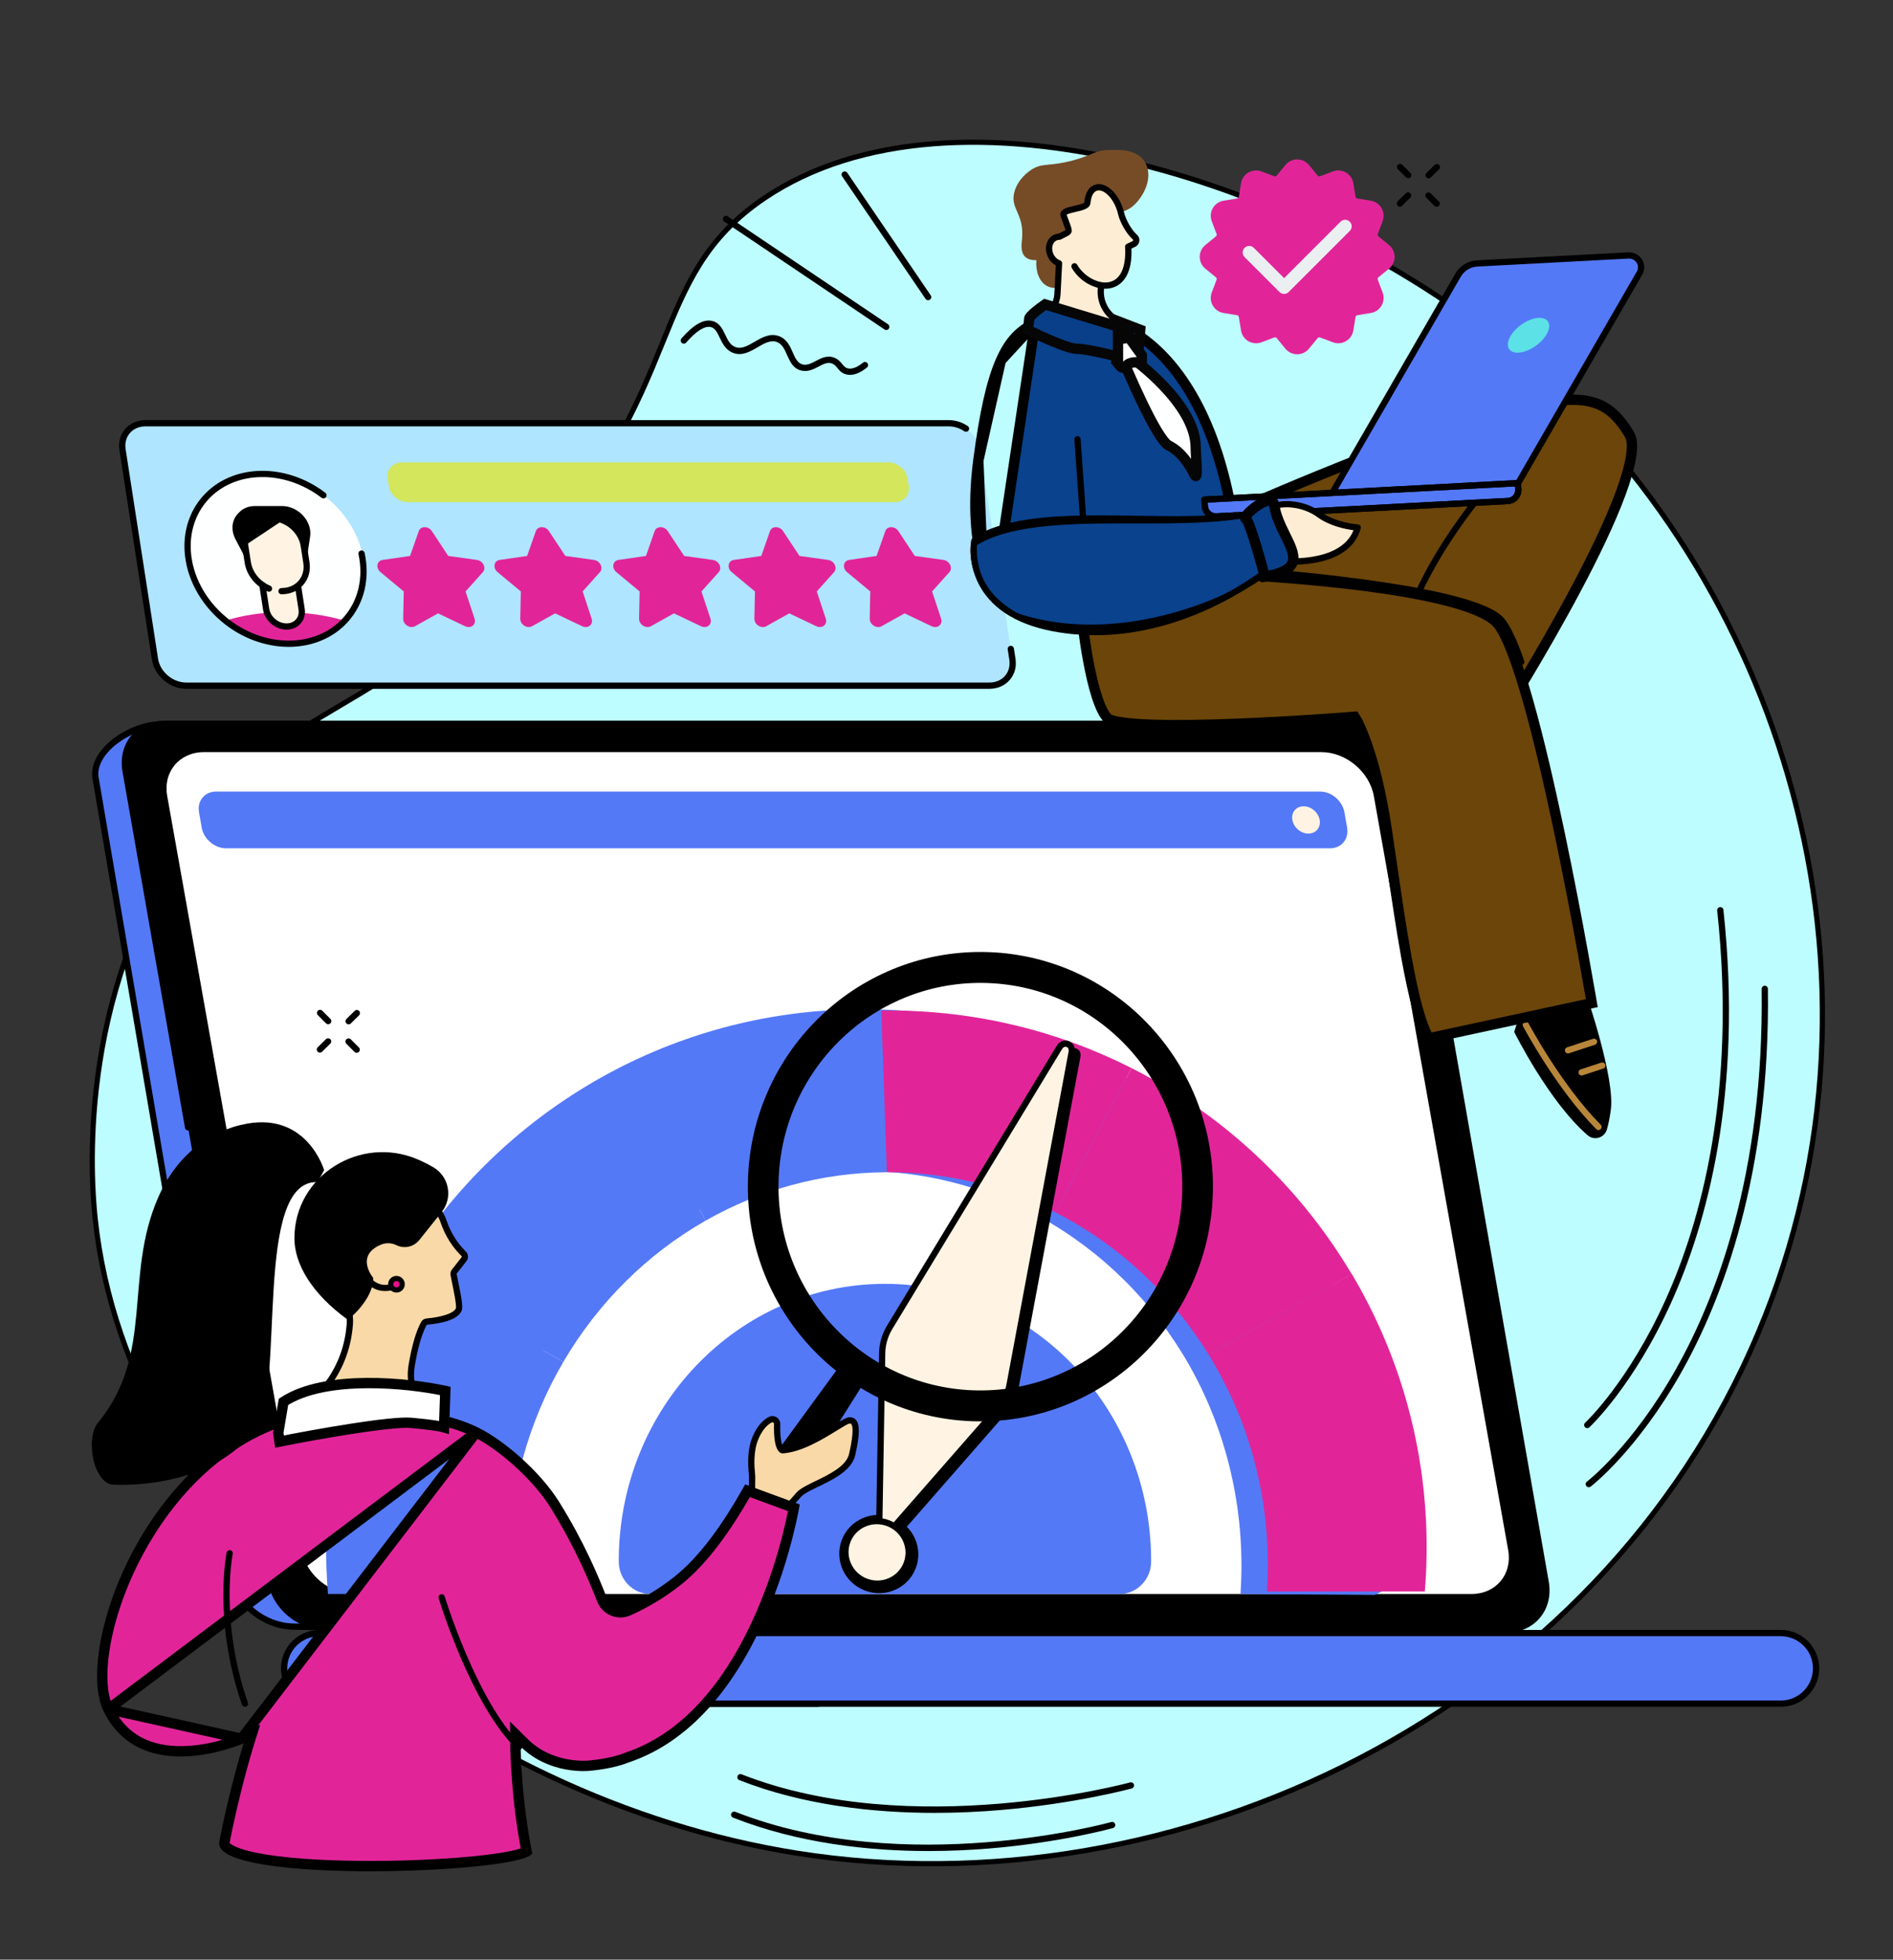 <svg width="367" height="380" viewBox="0 0 367 380" fill="none" xmlns="http://www.w3.org/2000/svg">
<rect x="0" y="0" width="367" height="380" fill="#333333" stroke="none"/>
<path d="M99.103 111.889C117.43 93.534 123.444 78.757 128.429 66.509C132.988 55.308 136.685 46.223 148.154 38.451C185.094 13.413 254.04 34.953 294.717 69.391C344.538 111.57 370.24 188.581 340.961 258.252C309.778 332.449 227.732 370.963 154.523 359.356C89.146 348.991 24.88 297.715 18.441 236.214C17.742 229.548 14.661 193.516 36.271 162.449C45.829 148.707 55.186 143.172 66.081 136.726C75.547 131.127 86.174 124.84 99.103 111.889Z" fill="#BEFDFF"/>
<path d="M99.103 111.889C117.43 93.534 123.444 78.757 128.429 66.509C132.988 55.308 136.685 46.223 148.154 38.451C185.094 13.413 254.04 34.953 294.717 69.391C344.538 111.57 370.24 188.581 340.961 258.252C309.778 332.449 227.732 370.963 154.523 359.356C89.146 348.991 24.88 297.715 18.441 236.214C17.742 229.548 14.661 193.516 36.271 162.449C45.829 148.707 55.186 143.172 66.081 136.726C75.547 131.127 86.174 124.84 99.103 111.889Z" stroke="black"/>
<path d="M120.63 309.49C126.347 305.358 132.338 301.518 138.469 297.865C150.913 290.448 164.001 283.857 177.225 277.481C184.181 274.125 191.394 271.108 198.518 268C205.684 264.873 212.868 261.774 220.056 258.68C226.622 255.851 233.189 253.022 239.745 250.176C255.41 204.448 271.072 142.279 267.887 142.215L31.265 140.482C25.565 140.37 17.632 145.602 18.53 150.875L44.871 305.653C45.768 310.925 51.136 315.305 56.837 315.417L110.726 316.467C113.951 314.061 117.367 311.848 120.63 309.49Z" fill="#5479F7"/>
<path d="M31.093 141.086C27.62 141.086 23.247 143.155 20.842 145.948C19.876 147.07 18.795 148.817 19.128 150.772L45.467 305.55C46.318 310.55 51.423 314.704 56.847 314.81L110.53 315.857C112.304 314.539 114.157 313.264 115.949 312.027C117.377 311.044 118.854 310.024 120.275 308.999C125.558 305.178 131.408 301.367 138.158 297.344C151.306 289.505 165.15 282.628 176.96 276.935C182.356 274.333 187.989 271.896 193.437 269.541C195.052 268.843 196.664 268.147 198.272 267.444C205.434 264.319 212.55 261.253 219.814 258.123C225.83 255.532 232.636 252.599 239.256 249.726C246.132 229.628 253.803 203.905 259.796 180.854C265.964 157.13 268.161 144.676 267.646 142.82L31.26 141.089C31.204 141.086 31.149 141.086 31.093 141.086ZM110.922 317.077L110.714 317.074L56.824 316.024C50.847 315.906 45.216 311.3 44.273 305.754L17.933 150.976C17.606 149.061 18.295 147.049 19.924 145.157C22.623 142.022 27.403 139.802 31.276 139.877L267.89 141.611C268.174 141.617 268.422 141.753 268.591 141.995C268.875 142.4 269.537 143.351 267.321 154.358C265.956 161.141 263.788 170.308 261.044 180.868C255.007 204.126 247.26 230.108 240.316 250.372L240.231 250.626L239.986 250.731C233.286 253.64 226.383 256.614 220.292 259.237C213.03 262.365 205.916 265.432 198.758 268.556C197.149 269.257 195.534 269.957 193.919 270.654C188.483 273.004 182.86 275.436 177.486 278.026C165.704 283.708 151.888 290.57 138.779 298.385C132.059 302.39 126.239 306.182 120.984 309.981C119.553 311.015 118.071 312.036 116.637 313.026C114.797 314.293 112.895 315.606 111.088 316.952L110.922 317.077Z" fill="black"/>
<path d="M261.306 140.354H31.906C26.844 140.354 23.459 144.457 24.346 149.52L51.93 306.799C52.818 311.863 57.643 315.966 62.706 315.966H292.104C297.167 315.966 300.552 311.863 299.664 306.799L272.08 149.52C271.192 144.457 266.367 140.354 261.306 140.354Z" fill="black"/>
<path d="M256.173 145.842H39.557C34.776 145.842 31.58 149.659 32.419 154.366L58.465 300.573C59.303 305.28 63.859 309.094 68.64 309.094H285.256C290.035 309.094 293.233 305.28 292.394 300.573L266.348 154.366C265.507 149.659 260.952 145.842 256.173 145.842Z" fill="white"/>
<path d="M155.572 316.669H61.925C58.15 316.669 55.078 319.739 55.078 323.516C55.078 327.29 58.15 330.363 61.925 330.363H158.368C162.145 330.363 155.572 316.669 155.572 316.669Z" fill="#5479F7"/>
<path d="M61.925 317.275C58.484 317.275 55.684 320.075 55.684 323.516C55.684 326.956 58.484 329.756 61.925 329.756H158.368C158.616 329.756 158.696 329.662 158.751 329.575C159.644 328.157 157.252 321.652 155.189 317.275H61.925ZM158.368 330.967H61.925C57.816 330.967 54.472 327.625 54.472 323.516C54.472 319.406 57.816 316.062 61.925 316.062H155.953L156.118 316.404C157.01 318.265 161.382 327.671 159.778 330.22C159.47 330.709 158.982 330.967 158.368 330.967Z" fill="black"/>
<path d="M345.237 316.669H124.177C120.395 316.669 117.33 319.734 117.33 323.516C117.33 327.298 120.395 330.363 124.177 330.363H345.237C349.02 330.363 352.085 327.298 352.085 323.516C352.085 319.734 349.02 316.669 345.237 316.669Z" fill="#5479F7"/>
<path d="M124.178 317.275C120.737 317.275 117.937 320.074 117.937 323.515C117.937 326.956 120.737 329.755 124.178 329.755H345.24C348.682 329.755 351.481 326.956 351.481 323.515C351.481 320.074 348.682 317.275 345.24 317.275H124.178ZM345.24 330.967H124.178C120.068 330.967 116.725 327.625 116.725 323.515C116.725 319.405 120.068 316.062 124.178 316.062H345.24C349.35 316.062 352.694 319.405 352.694 323.515C352.694 327.625 349.35 330.967 345.24 330.967Z" fill="black"/>
<path d="M292.102 316.573H137.893C137.558 316.573 137.286 316.302 137.286 315.967C137.286 315.633 137.558 315.362 137.893 315.362H292.102C294.345 315.362 296.3 314.503 297.611 312.942C298.952 311.344 299.47 309.2 299.066 306.904L271.483 149.627C270.645 144.848 266.078 140.961 261.305 140.961H31.907C29.666 140.961 27.711 141.821 26.4 143.381C25.058 144.978 24.541 147.123 24.944 149.418L37.059 218.496C37.116 218.826 36.896 219.139 36.567 219.198C36.236 219.256 35.923 219.034 35.865 218.704L23.75 149.627C23.284 146.973 23.896 144.477 25.472 142.6C27.016 140.761 29.302 139.747 31.907 139.747H261.305C266.642 139.747 271.741 144.086 272.678 149.418L300.261 306.696C300.726 309.349 300.115 311.844 298.538 313.722C296.993 315.56 294.708 316.573 292.102 316.573Z" fill="black"/>
<path d="M255.921 153.492H41.899C39.678 153.492 38.194 155.295 38.584 157.514L39.102 160.474C39.492 162.695 41.608 164.496 43.829 164.496H257.85C260.072 164.496 261.557 162.695 261.166 160.474L260.648 157.514C260.258 155.295 258.142 153.492 255.921 153.492Z" fill="#5479F7"/>
<path d="M255.847 158.995C256.103 160.458 255.126 161.643 253.663 161.643C252.2 161.643 250.807 160.458 250.55 158.995C250.295 157.532 251.272 156.347 252.735 156.347C254.196 156.347 255.591 157.532 255.847 158.995Z" fill="#FFF4E3"/>
<path d="M217.062 309.095C220.414 309.095 223.17 306.283 223.173 302.793C223.173 302.771 223.173 302.749 223.173 302.728C223.173 273.028 200.066 248.952 171.564 248.952C143.063 248.952 119.958 273.028 119.958 302.728C119.958 302.749 119.958 302.771 119.958 302.793C119.961 306.283 122.717 309.095 126.068 309.095H217.062Z" fill="#5479F7"/>
<path d="M256.961 246.834C246.85 229.782 232.023 215.858 214.273 206.87C200.169 199.73 184.23 195.7 167.346 195.7C166.812 195.7 166.28 195.714 165.749 195.721C148.092 195.986 131.503 200.654 117.022 208.673C100.209 217.985 86.242 231.812 76.754 248.516C68.139 263.687 63.215 281.476 63.215 300.158C63.215 303.06 63.34 305.725 63.572 309.097H93.664C93.551 307.075 93.489 305.307 93.489 303.551C93.489 289.111 97.369 275.478 104.107 263.964C110.805 252.518 120.33 242.981 131.677 236.515C142.112 230.571 154.087 227.137 166.827 227.091C166.912 227.091 166.999 227.071 167.086 227.071C178.722 227.071 189.728 229.869 199.512 234.858C211.675 241.058 221.946 250.627 229.187 262.396C236.465 274.225 240.683 288.516 240.683 303.573C240.683 305.327 240.619 307.075 240.507 309.097L266.529 309.266L271.156 306.963C271.39 303.59 271.479 303.06 271.479 300.158C271.479 280.78 266.179 262.385 256.961 246.834Z" fill="#5479F7"/>
<path d="M81.865 248.765L109.218 264.089C115.917 252.643 125.442 243.168 136.789 236.702L122.133 208.92C105.32 218.233 91.353 232.059 81.865 248.765Z" fill="#5479F7"/>
<path d="M170.859 195.971C153.203 196.236 136.614 200.901 122.133 208.92L136.789 236.702C147.223 230.755 159.199 227.354 171.937 227.309L170.859 195.971Z" fill="#5479F7"/>
<path d="M68.326 300.158C68.326 303.058 68.451 305.715 68.683 308.846H98.776C98.663 307.106 98.6 305.305 98.6 303.549C98.6 289.11 102.48 275.603 109.218 264.089L81.866 248.766C73.25 263.936 68.326 281.474 68.326 300.158Z" fill="#5479F7"/>
<path d="M234.296 262.641C241.575 274.47 245.794 288.393 245.794 303.449C245.794 305.205 245.73 306.758 245.617 308.608H276.233C276.466 305.834 276.588 302.939 276.588 300.037C276.588 280.66 271.289 262.574 262.071 247.023L234.296 262.641Z" fill="#E12599"/>
<path d="M219.384 207.12L204.623 235.1C216.785 241.298 227.056 250.872 234.297 262.642L262.071 247.084C251.96 230.032 237.132 216.108 219.384 207.12Z" fill="#E12599"/>
<path d="M172.457 195.95C171.924 195.95 171.392 195.961 170.859 195.97L171.937 227.309C172.025 227.309 172.11 227.305 172.196 227.305C183.834 227.305 194.839 230.112 204.623 235.099L219.384 207.119C205.281 199.978 189.34 195.95 172.457 195.95Z" fill="#E12599"/>
<path d="M172.136 298.084L172.774 260.608L207.079 204.016C207.93 202.61 209.768 203.312 209.467 204.926L197.411 269.505C197.127 271.028 196.435 272.464 195.431 273.611L173.549 298.628C173.003 299.253 172.121 298.914 172.136 298.084Z" fill="black"/>
<path d="M177.541 304.092C176.044 307.999 171.621 309.934 167.663 308.417C163.704 306.899 161.709 302.504 163.205 298.598C164.703 294.693 169.126 292.756 173.083 294.274C177.043 295.791 179.038 300.186 177.541 304.092Z" fill="black"/>
<path d="M170.436 297.19L171.028 262.385C171.057 260.646 171.564 258.901 172.481 257.392L205.378 203.122C206.23 201.718 208.068 202.418 207.768 204.032L195.682 268.759C195.416 270.186 194.768 271.53 193.828 272.605L171.846 297.736C171.301 298.359 170.421 298.02 170.436 297.19Z" fill="#FFF4E3"/>
<path d="M171.043 297.201C171.041 297.326 171.081 297.416 171.15 297.443C171.22 297.469 171.309 297.431 171.39 297.337L193.372 272.208C194.245 271.208 194.84 269.977 195.087 268.648L207.172 203.921C207.269 203.397 207.038 203.107 206.789 203.012C206.54 202.917 206.176 202.979 205.896 203.435L173 257.706C172.134 259.133 171.662 260.755 171.634 262.396L171.043 297.201ZM171.191 298.664C171.031 298.664 170.87 298.634 170.714 298.574C170.166 298.363 169.818 297.815 169.829 297.179L170.421 262.374C170.452 260.521 170.985 258.688 171.962 257.077L204.859 202.807C205.483 201.781 206.494 201.603 207.221 201.88C207.949 202.156 208.582 202.964 208.363 204.145L196.279 268.871C195.99 270.412 195.301 271.841 194.284 273.005L172.304 298.134C172.004 298.477 171.599 298.664 171.191 298.664Z" fill="black"/>
<path d="M175.766 303.22C174.57 306.344 171.032 307.892 167.867 306.68C164.701 305.464 163.106 301.949 164.301 298.827C165.5 295.703 169.036 294.154 172.202 295.367C175.369 296.58 176.964 300.096 175.766 303.22Z" fill="#FFF4E3"/>
<path d="M169.984 295.562C167.773 295.562 165.695 296.884 164.867 299.043C163.792 301.85 165.233 305.022 168.083 306.114C169.464 306.643 170.967 306.609 172.312 306.02C173.653 305.434 174.679 304.361 175.199 303.002C175.719 301.645 175.673 300.162 175.067 298.828C174.46 297.491 173.365 296.463 171.983 295.933C171.326 295.68 170.65 295.562 169.984 295.562ZM170.091 307.7C169.268 307.7 168.442 307.548 167.648 307.244C164.176 305.914 162.421 302.04 163.735 298.609C165.05 295.179 168.946 293.469 172.418 294.801C174.1 295.446 175.432 296.698 176.172 298.326C176.912 299.959 176.969 301.773 176.332 303.437C175.694 305.1 174.439 306.412 172.797 307.13C171.93 307.509 171.013 307.7 170.091 307.7Z" fill="black"/>
<path d="M133.255 315.223L135.597 318.929L167.798 267.633L164.16 262.984L146.616 287.014C145.93 287.938 138.081 299.112 133.484 305.66C131.484 308.51 131.394 312.28 133.255 315.223Z" fill="black"/>
<path d="M150.932 229.706C151.155 207.886 168.86 190.375 190.476 190.596C212.091 190.818 229.433 208.688 229.21 230.508C228.987 252.33 211.281 269.839 189.667 269.617C168.05 269.395 150.708 251.527 150.932 229.706ZM144.99 229.645C144.733 254.778 164.706 275.361 189.605 275.616C214.501 275.87 234.893 255.703 235.152 230.571C235.41 205.436 215.435 184.854 190.537 184.6C165.641 184.343 145.248 204.513 144.99 229.645Z" fill="black"/>
<path d="M151.632 292.794C152.307 293.029 154.455 290.223 154.958 289.729C156.934 287.783 164.279 286.122 165.208 282.057C166.411 276.788 165.93 275.273 164.589 275.447C163.246 275.621 156.978 280.857 151.721 281.222C151.721 281.222 150.537 281.083 150.666 276.145C150.683 275.454 149.942 274.974 149.33 275.293C148.487 275.731 147.411 276.673 146.528 278.68C145.402 281.244 145.618 284.198 145.797 285.969C145.915 287.142 145.49 290.658 146.386 290.97L151.632 292.794Z" fill="#F9D9A7"/>
<path d="M146.631 290.415L151.732 292.187C152.216 291.97 153.45 290.532 153.927 289.978C154.2 289.66 154.397 289.429 154.533 289.297C155.283 288.558 156.611 287.916 158.152 287.172C160.789 285.894 164.071 284.308 164.616 281.925C165.645 277.419 165.246 276.371 165.026 276.127C164.991 276.091 164.922 276.015 164.666 276.049C164.361 276.087 163.249 276.773 162.267 277.379C159.563 279.048 155.473 281.571 151.763 281.827L151.706 281.831L151.649 281.825C151.003 281.749 149.934 280.907 150.061 276.131C150.064 275.967 149.953 275.88 149.904 275.849C149.848 275.814 149.734 275.766 149.61 275.83C148.919 276.19 147.921 277.017 147.083 278.925C145.955 281.49 146.266 284.586 146.4 285.91C146.437 286.277 146.426 286.805 146.415 287.417C146.398 288.209 146.363 290.039 146.631 290.415ZM151.72 293.416C151.622 293.416 151.527 293.399 151.435 293.367L146.186 291.544C145.202 291.201 145.158 289.679 145.202 287.393C145.212 286.846 145.224 286.327 145.193 286.031C144.971 283.826 144.859 280.97 145.973 278.437C146.953 276.207 148.189 275.204 149.051 274.755C149.526 274.508 150.085 274.534 150.546 274.821C151.015 275.114 151.287 275.616 151.272 276.161C151.186 279.455 151.701 280.385 151.873 280.603C155.24 280.29 159.075 277.923 161.631 276.347C163.196 275.383 163.971 274.917 164.51 274.846C165.241 274.75 165.683 275.048 165.922 275.312C166.734 276.204 166.698 278.264 165.798 282.194C165.124 285.145 161.551 286.873 158.68 288.264C157.296 288.93 155.99 289.563 155.383 290.161C155.285 290.257 155.072 290.504 154.845 290.769C153.323 292.542 152.44 293.416 151.72 293.416Z" fill="black"/>
<path d="M92.323 277.752L92.323 277.752C88.563 275.886 83.23 274.614 77.702 273.952C72.186 273.293 66.572 273.253 62.291 273.795L62.291 273.795C46.31 275.82 34.527 287.248 27.453 299.813C23.922 306.086 21.593 312.595 20.516 318.265C19.429 323.984 19.648 328.671 20.998 331.419M92.323 277.752L20.998 331.419M92.323 277.752C97.188 280.165 104.003 286.067 107.552 291.76C112.364 299.481 115.075 306.028 116.716 310.199C117.522 312.246 119.841 313.206 121.857 312.305C125.269 310.783 128.519 308.82 131.519 306.409C136.47 302.43 140.872 296.212 144.924 289.074L153.913 292.377C153.866 292.634 153.805 292.949 153.731 293.316C153.504 294.445 153.149 296.071 152.641 298.052C151.622 302.016 149.989 307.388 147.532 313.029C142.597 324.361 134.442 336.536 121.495 340.832L121.461 340.843L121.429 340.856C119.999 341.445 118.207 341.831 116.733 342.069C116.004 342.187 115.369 342.266 114.916 342.316C114.69 342.341 114.51 342.359 114.388 342.37C114.327 342.375 114.28 342.379 114.25 342.382L114.215 342.385L114.208 342.385L114.206 342.385L114.206 342.385L114.206 342.385L114.206 342.385L114.187 342.387L114.17 342.389L114.17 342.389L114.169 342.389L114.168 342.389L114.159 342.39C114.148 342.391 114.131 342.393 114.106 342.395C114.058 342.399 113.982 342.405 113.881 342.411C113.679 342.423 113.377 342.434 112.996 342.432C112.231 342.427 111.151 342.366 109.902 342.138C107.401 341.683 104.272 340.572 101.636 337.965L99.906 336.254L99.932 338.686L100.932 338.675C99.932 338.686 99.932 338.687 99.932 338.687L99.932 338.687L99.933 338.689L99.933 338.695L99.933 338.719L99.934 338.808C99.936 338.886 99.938 339.001 99.942 339.15C99.949 339.45 99.961 339.887 99.983 340.444C100.026 341.557 100.106 343.149 100.252 345.07C100.537 348.827 101.075 353.857 102.089 359.029C102.085 359.032 102.081 359.034 102.076 359.037C101.773 359.209 101.239 359.412 100.441 359.624C98.868 360.041 96.535 360.428 93.665 360.758C87.938 361.415 80.222 361.831 72.521 361.856C64.813 361.881 57.171 361.515 51.578 360.625C48.769 360.177 46.554 359.609 45.117 358.932C44.396 358.593 43.949 358.262 43.709 357.974C43.495 357.717 43.463 357.526 43.5 357.335C44.466 352.262 45.637 347.514 46.567 344.032C47.031 342.292 47.435 340.871 47.723 339.885C47.867 339.392 47.981 339.008 48.06 338.748C48.099 338.618 48.13 338.519 48.15 338.453L48.173 338.378L48.178 338.36L48.18 338.356L48.18 338.355L48.18 338.355L48.834 336.254L46.822 337.143M92.323 277.752L46.822 337.143M20.998 331.419C24.419 338.381 30.704 339.869 36.361 339.562C39.191 339.409 41.812 338.803 43.734 338.231C44.693 337.946 45.471 337.671 46.007 337.468C46.275 337.367 46.482 337.284 46.621 337.227C46.69 337.199 46.742 337.177 46.776 337.162L46.812 337.147L46.82 337.143L46.821 337.143M20.998 331.419L46.821 337.143M46.821 337.143L46.822 337.143M46.821 337.143L46.822 337.143" fill="#E12599" stroke="black" stroke-width="2"/>
<path d="M47.478 330.96C47.227 330.96 46.992 330.802 46.905 330.552C41.297 314.325 43.904 301.206 43.931 301.076C43.999 300.748 44.32 300.538 44.648 300.605C44.975 300.673 45.186 300.994 45.119 301.322C45.093 301.448 42.558 314.261 48.051 330.156C48.16 330.472 47.993 330.817 47.676 330.927C47.611 330.949 47.544 330.96 47.478 330.96Z" fill="black"/>
<path d="M100.6 339.37C100.448 339.37 100.294 339.313 100.176 339.198C91.402 330.629 85.303 310.756 85.047 309.915C84.951 309.595 85.132 309.255 85.452 309.158C85.773 309.061 86.11 309.242 86.208 309.563C86.27 309.766 92.472 329.978 101.024 338.329C101.263 338.564 101.268 338.947 101.034 339.187C100.915 339.307 100.758 339.37 100.6 339.37Z" fill="black"/>
<path d="M74.96 227.792C78.683 227.809 82.113 229.822 83.983 233.041C84.848 234.533 85.635 235.923 85.794 236.316C86.157 237.21 86.954 240.215 89.88 243.11C90.169 243.396 90.21 243.848 89.96 244.168L88.085 246.565C87.955 246.732 87.902 246.943 87.938 247.15C88.162 248.429 89.278 253.07 88.947 253.905C88.248 255.681 84.004 256.162 82.747 256.267C82.511 256.285 82.301 256.418 82.186 256.626C81.778 257.361 80.703 259.47 79.82 264.726C78.475 272.741 86.113 273.987 84.556 274.77C78.144 273.736 58.056 272.578 54.881 276.726C55.833 274.851 66.798 270.002 67.819 256.82C68.252 243.11 59.036 247.148 67.33 231.504C69.257 227.867 71.339 227.775 74.96 227.792Z" fill="#F9D9A7"/>
<path d="M55.492 276.89C56.184 277.448 60.126 273.933 66.431 273.717C73.253 273.485 79.566 276.486 83.859 274.437C83.749 274.358 83.629 274.275 83.519 274.197C81.804 272.999 78.236 270.504 79.222 264.627C79.846 260.912 80.665 258.122 81.656 256.332C81.868 255.948 82.257 255.699 82.698 255.662C85.222 255.452 87.96 254.759 88.384 253.684C88.555 253.121 87.891 249.941 87.609 248.583C87.492 248.02 87.394 247.549 87.342 247.253C87.276 246.881 87.373 246.494 87.607 246.193L89.483 243.795C89.54 243.722 89.528 243.616 89.454 243.542C86.809 240.924 85.851 238.253 85.39 236.97C85.328 236.798 85.277 236.653 85.233 236.544C85.162 236.369 84.838 235.723 83.459 233.346C81.696 230.31 78.439 228.414 74.958 228.399C74.923 228.399 74.887 228.397 74.853 228.397C70.295 228.397 67.242 229.801 65.775 232.567C60.684 242.168 63.239 245.84 65.709 249.389C67.166 251.485 68.673 253.649 68.423 256.869C67.619 267.258 60.895 272.522 57.283 275.352C56.499 275.967 55.754 276.55 55.492 276.89ZM64.41 274.963C60.09 274.963 55.691 278.807 54.57 277.684C54.215 277.327 54.129 276.867 54.341 276.451C54.622 275.896 55.383 275.3 56.536 274.397C60.001 271.684 66.451 266.632 67.214 256.773C67.43 253.988 66.111 252.089 64.713 250.082C62.16 246.413 59.267 242.254 64.703 231.999C66.373 228.85 69.883 227.187 74.858 227.187C74.893 227.187 74.928 227.187 74.963 227.187C78.873 227.204 82.529 229.331 84.507 232.738C85.967 235.252 86.261 235.854 86.356 236.089C86.405 236.21 86.463 236.369 86.532 236.56C86.962 237.76 87.858 240.255 90.307 242.679C90.817 243.183 90.873 243.986 90.437 244.542L88.563 246.939C88.539 246.97 88.529 247.009 88.535 247.045C88.585 247.331 88.681 247.79 88.795 248.336C89.484 251.637 89.784 253.438 89.512 254.129C88.737 256.093 84.972 256.69 82.798 256.872C82.761 256.874 82.732 256.892 82.717 256.919C81.565 258.997 80.831 262.367 80.418 264.827C79.558 269.948 82.587 272.067 84.214 273.205C84.935 273.708 85.41 274.041 85.371 274.59C85.356 274.802 85.25 275.101 84.829 275.313C78.842 278.335 70.948 274.754 66.774 274.918C66.004 274.948 65.208 274.963 64.41 274.963Z" fill="black"/>
<path d="M81.288 240.461L85.629 235.028C87.856 232.24 87.078 228.133 83.995 226.336C83.141 225.837 82.136 225.317 81.015 224.834C69.866 220.033 57.092 227.956 57.079 240.094C57.074 245.064 60.396 250.824 67.456 255.941C67.456 255.941 72.417 252.03 72.353 247.799C72.353 247.799 68.754 243.528 73.826 241.366C74.798 240.952 75.905 240.985 76.853 241.45C78.38 242.203 80.225 241.791 81.288 240.461Z" fill="black"/>
<path d="M74.666 250.351C73.183 250.351 71.293 249.718 69.891 247.067C69.734 246.77 69.847 246.404 70.144 246.246C70.44 246.091 70.806 246.204 70.963 246.5C73.069 250.483 76.327 248.827 76.465 248.753C76.761 248.598 77.127 248.711 77.283 249.006C77.44 249.303 77.326 249.669 77.03 249.825C77.009 249.836 76.002 250.351 74.666 250.351Z" fill="black"/>
<path d="M62.836 226.903C62.836 226.903 59.624 215.794 47.908 217.885C40.594 219.191 34.206 224.106 30.696 232.129C23.906 247.653 30.055 262.423 18.989 275.901C16.49 278.942 18.107 287.77 22.041 287.906C29.477 288.162 42.687 286.524 49.655 276.949C55.364 269.103 49.019 228.682 61.581 229.225L62.836 226.903Z" fill="black"/>
<path d="M191.817 132.959H36.095C33.194 132.959 30.486 130.661 30.047 127.826L23.756 87.2C23.318 84.367 25.314 82.069 28.215 82.069H183.936C186.838 82.069 189.546 84.367 189.985 87.2L196.276 127.826C196.714 130.661 194.718 132.959 191.817 132.959Z" fill="#AFE5FF"/>
<path d="M92.456 108.575L86.908 107.804L83.736 103C83.054 101.966 81.546 101.966 81.183 103L79.5 107.804L74.19 108.575C73.049 108.741 72.799 110.141 73.769 110.945L78.276 114.687L78.167 119.968C78.143 121.102 79.497 121.968 80.458 121.432L84.928 118.938L90.17 121.432C91.297 121.968 92.383 121.102 92.008 119.968L90.263 114.687L93.613 110.945C94.333 110.141 93.649 108.741 92.456 108.575Z" fill="#E12599"/>
<path d="M115.153 108.575L109.605 107.804L106.433 103C105.751 101.966 104.243 101.966 103.881 103L102.197 107.804L96.887 108.575C95.746 108.741 95.497 110.141 96.465 110.945L100.973 114.687L100.864 119.968C100.84 121.102 102.195 121.968 103.155 121.432L107.625 118.938L112.867 121.432C113.994 121.968 115.08 121.102 114.704 119.968L112.96 114.687L116.309 110.945C117.029 110.141 116.347 108.741 115.153 108.575Z" fill="#E12599"/>
<path d="M53.948 277.821L54.961 271.835C63.142 266.467 79.285 268.186 86.334 269.717L86.093 276.762C85.659 276.628 83.787 276.271 79.761 275.908C75.734 275.545 61.037 278.177 54.192 279.539L53.948 277.821Z" fill="white" stroke="black" stroke-width="2"/>
<path d="M138.187 108.575L132.639 107.804L129.467 103C128.785 101.966 127.277 101.966 126.915 103L125.232 107.804L119.922 108.575C118.78 108.741 118.531 110.141 119.5 110.945L124.008 114.687L123.898 119.968C123.875 121.102 125.229 121.968 126.19 121.432L130.66 118.938L135.901 121.432C137.029 121.968 138.115 121.102 137.74 119.968L135.994 114.687L139.344 110.945C140.063 110.141 139.381 108.741 138.187 108.575Z" fill="#E12599"/>
<path d="M160.545 108.575L154.997 107.804L151.825 103C151.142 101.966 149.635 101.966 149.273 103L147.59 107.804L142.28 108.575C141.138 108.741 140.889 110.141 141.859 110.945L146.366 114.687L146.256 119.968C146.232 121.102 147.586 121.968 148.548 121.432L153.017 118.938L158.258 121.432C159.385 121.968 160.472 121.102 160.096 119.968L158.353 114.687L161.701 110.945C162.421 110.141 161.739 108.741 160.545 108.575Z" fill="#E12599"/>
<path d="M182.905 108.575L177.355 107.804L174.183 103C173.501 101.966 171.993 101.966 171.631 103L169.947 107.804L164.636 108.575C163.496 108.741 163.247 110.141 164.215 110.945L168.722 114.687L168.615 119.968C168.591 121.102 169.945 121.968 170.906 121.432L175.375 118.938L180.618 121.432C181.744 121.968 182.829 121.102 182.454 119.968L180.709 114.687L184.059 110.945C184.778 110.141 184.097 108.741 182.905 108.575Z" fill="#E12599"/>
<path d="M36.904 108.437C35.503 99.386 41.872 92.048 51.133 92.048C60.393 92.048 69.036 99.386 70.438 108.437C71.839 117.49 65.469 124.828 56.209 124.828C46.949 124.828 38.306 117.49 36.904 108.437Z" fill="#FEFFFF"/>
<path d="M43.712 120.356C47.163 123.14 51.497 124.849 55.977 124.849C60.458 124.849 64.262 123.14 66.851 120.356C63.193 119.299 59.176 118.705 55.026 118.705C50.876 118.705 47.042 119.299 43.712 120.356Z" fill="#E12599"/>
<path d="M57.356 98.863C56.524 98.386 55.599 98.132 54.695 98.132H49.373C48.185 98.132 47.11 98.57 46.361 99.359L46.111 99.626C44.922 100.879 44.739 102.818 45.648 104.552L48.132 109.295L59.341 109.226L60.121 104.044C60.416 102.083 59.29 99.972 57.356 98.863Z" fill="black"/>
<path d="M54.903 100.931C54.877 100.919 54.825 100.899 54.825 100.899L47.568 105.728L48.041 109.087C48.314 110.85 49.401 112.419 50.87 113.433L51.597 118.13C51.884 119.984 53.658 121.489 55.557 121.489C57.457 121.489 58.765 119.984 58.477 118.13L57.77 113.555C59.019 112.545 59.685 110.924 59.401 109.087L58.895 105.822C58.558 103.644 56.94 101.772 54.903 100.931Z" fill="#FFF4E3"/>
<path d="M54.581 115.24C54.246 115.24 53.974 114.969 53.974 114.635C53.974 114.299 54.246 114.028 54.581 114.028C55.931 114.028 57.111 113.52 57.905 112.592C58.684 111.683 59.002 110.471 58.802 109.18L58.296 105.914C57.882 103.24 55.316 101.063 52.575 101.063H47.413L48.641 108.995C48.945 110.961 50.415 112.759 52.386 113.579C52.695 113.708 52.841 114.062 52.713 114.373C52.585 114.681 52.23 114.826 51.921 114.699C49.569 113.72 47.811 111.553 47.443 109.18L46.107 100.55C46.08 100.377 46.13 100.198 46.246 100.063C46.361 99.93 46.529 99.852 46.706 99.852H52.575C55.889 99.852 58.993 102.487 59.495 105.727L60 108.995C60.256 110.642 59.838 112.201 58.826 113.382C57.798 114.58 56.29 115.24 54.581 115.24Z" fill="black"/>
<path d="M55.969 125.433C51.47 125.433 46.722 123.751 42.81 120.392C38.695 116.861 36.138 111.986 35.795 107.025C35.513 102.948 36.76 99.119 39.306 96.236C44.881 89.921 55.322 89.626 63.077 95.563C63.342 95.766 63.393 96.146 63.189 96.412C62.985 96.679 62.605 96.728 62.339 96.525C55.089 90.974 45.37 91.2 40.215 97.038C37.886 99.675 36.746 103.192 37.005 106.94C37.325 111.582 39.73 116.15 43.6 119.473C50.882 125.724 61.211 125.822 66.626 119.69C69.449 116.491 70.497 112.039 69.502 107.474C69.431 107.145 69.638 106.823 69.966 106.751C70.292 106.679 70.616 106.887 70.688 107.215C71.765 112.163 70.616 117.002 67.534 120.493C64.625 123.787 60.419 125.433 55.969 125.433Z" fill="black"/>
<path d="M55.557 122.096C53.374 122.096 51.329 120.358 50.998 118.22L50.272 113.528C50.22 113.197 50.447 112.887 50.778 112.836C51.11 112.786 51.419 113.012 51.47 113.342L52.196 118.035C52.44 119.605 53.948 120.884 55.557 120.884C56.305 120.884 56.955 120.602 57.39 120.096C57.816 119.6 57.989 118.933 57.879 118.22L57.188 113.767C57.138 113.436 57.364 113.124 57.695 113.075C58.026 113.023 58.336 113.248 58.387 113.581L59.076 118.035C59.243 119.103 58.97 120.116 58.311 120.885C57.642 121.664 56.664 122.096 55.557 122.096Z" fill="black"/>
<path d="M173.442 97.381H79.088C77.302 97.381 75.635 95.968 75.366 94.224L75.15 92.828C74.879 91.084 76.108 89.67 77.894 89.67H172.248C174.031 89.67 175.699 91.084 175.968 92.828L176.186 94.224C176.456 95.968 175.228 97.381 173.442 97.381Z" fill="#D3E65C"/>
<path d="M191.817 133.566H36.095C32.911 133.566 29.93 131.033 29.448 127.919L23.157 87.293C22.919 85.756 23.309 84.304 24.254 83.2C25.214 82.079 26.621 81.463 28.215 81.463H183.935C185.218 81.463 186.492 81.86 187.621 82.615C187.898 82.8 187.974 83.176 187.787 83.456C187.602 83.734 187.223 83.809 186.947 83.623C186.019 83.004 184.978 82.676 183.935 82.676H28.215C26.98 82.676 25.9 83.141 25.175 83.988C24.463 84.819 24.172 85.926 24.355 87.108L30.646 127.734C31.04 130.28 33.485 132.353 36.095 132.353H191.817C193.051 132.353 194.131 131.886 194.857 131.041C195.567 130.208 195.86 129.1 195.677 127.919L195.367 125.926C195.317 125.594 195.542 125.285 195.874 125.235C196.204 125.184 196.513 125.409 196.566 125.739L196.875 127.734C197.113 129.271 196.724 130.726 195.778 131.829C194.817 132.948 193.411 133.566 191.817 133.566Z" fill="black"/>
<path d="M293.56 200.098C293.56 200.098 300.266 213.638 307.805 220.146C309.074 221.243 311.054 220.637 311.528 219.027C311.802 218.096 312.071 216.853 312.294 215.201C313.123 209.019 307.563 192.919 307.563 192.919L305.086 192.122C304.217 191.843 303.297 192.374 303.104 193.267L302.846 194.472L299.869 191.851C299.191 191.254 298.149 191.343 297.589 192.052C296.452 193.494 294.686 196.185 293.56 200.098Z" fill="black"/>
<path d="M309.9 219.128C309.743 219.128 309.587 219.067 309.469 218.948C301.772 211.218 295.335 199.129 295.27 199.007C295.113 198.712 295.226 198.345 295.522 198.188C295.82 198.032 296.184 198.145 296.343 198.44C296.406 198.562 302.76 210.493 310.33 218.092C310.566 218.331 310.564 218.714 310.328 218.95C310.208 219.067 310.056 219.128 309.9 219.128Z" fill="#B8863A"/>
<path d="M306.633 208.555C306.379 208.555 306.139 208.393 306.057 208.138C305.952 207.822 306.126 207.477 306.442 207.372L310.451 206.054C310.769 205.95 311.11 206.121 311.217 206.439C311.322 206.757 311.147 207.099 310.83 207.205L306.82 208.524C306.76 208.545 306.694 208.555 306.633 208.555Z" fill="#B8863A"/>
<path d="M303.997 204.274C303.741 204.274 303.505 204.111 303.421 203.856C303.317 203.54 303.49 203.196 303.809 203.091L308.844 201.434C309.162 201.33 309.504 201.501 309.609 201.819C309.715 202.138 309.542 202.481 309.223 202.585L304.188 204.242C304.123 204.263 304.06 204.274 303.997 204.274Z" fill="#B8863A"/>
<path d="M291.72 138.079L230.272 122.063L239.576 99.121C239.62 99.099 239.669 99.075 239.725 99.047C240.014 98.906 240.433 98.71 240.972 98.466C242.048 97.977 243.578 97.301 245.45 96.494C249.195 94.88 254.299 92.742 259.856 90.516C270.997 86.052 283.867 81.27 291.288 79.602L291.288 79.602C298.834 77.905 303.797 77.109 307.489 77.715C311.028 78.296 313.484 80.189 315.94 84.313L315.94 84.313C316.39 85.07 316.538 86.437 316.221 88.496C315.911 90.504 315.194 92.967 314.171 95.738C312.125 101.274 308.912 107.888 305.522 114.267C302.135 120.639 298.587 126.747 295.884 131.265C294.533 133.523 293.394 135.382 292.594 136.676C292.228 137.267 291.932 137.74 291.72 138.079Z" fill="#6B450A" stroke="black" stroke-width="2"/>
<path d="M274.381 116.831C274.298 116.831 274.215 116.814 274.135 116.779C273.828 116.64 273.689 116.282 273.828 115.976C280.92 100.149 292.63 88.836 292.747 88.722C292.989 88.492 293.372 88.501 293.604 88.743C293.835 88.983 293.827 89.368 293.587 89.6C293.47 89.71 281.927 100.869 274.935 116.473C274.834 116.698 274.612 116.831 274.381 116.831Z" fill="black"/>
<path d="M262.071 140.031C261.991 139.034 261.991 139.034 261.99 139.034L261.989 139.034L261.983 139.035L261.959 139.037L261.865 139.044C261.782 139.051 261.657 139.061 261.495 139.073C261.171 139.098 260.694 139.135 260.086 139.18C258.869 139.27 257.127 139.394 255.024 139.533C250.818 139.81 245.173 140.142 239.416 140.364C233.654 140.586 227.799 140.695 223.162 140.53C220.841 140.448 218.852 140.297 217.344 140.063C216.589 139.946 215.98 139.811 215.521 139.664C215.036 139.509 214.824 139.371 214.761 139.31L214.761 139.31C214.036 138.613 213.299 137.102 212.625 135.005C211.968 132.963 211.422 130.542 210.987 128.205C210.552 125.873 210.231 123.647 210.019 122.002C209.913 121.181 209.834 120.506 209.782 120.037C209.78 120.022 209.778 120.007 209.777 119.993L228.072 110.88C228.169 110.882 228.294 110.886 228.445 110.891C228.853 110.903 229.452 110.923 230.217 110.951C231.749 111.006 233.946 111.096 236.607 111.232C241.93 111.505 249.104 111.961 256.512 112.696C263.925 113.432 271.548 114.446 277.779 115.829C280.896 116.52 283.637 117.298 285.82 118.169C288.032 119.051 289.548 119.982 290.341 120.913L290.341 120.913C291.179 121.897 292.137 123.772 293.166 126.429C294.183 129.054 295.23 132.337 296.279 136.05C298.377 143.473 300.463 152.545 302.315 161.354C304.166 170.16 305.778 178.687 306.928 185.014C307.503 188.177 307.962 190.79 308.278 192.611C308.415 193.404 308.525 194.047 308.606 194.52L277.023 201.339C276.308 200.158 275.592 198.268 274.894 195.778C274.093 192.923 273.35 189.407 272.649 185.544C271.602 179.772 270.66 173.283 269.77 167.148C269.468 165.068 269.172 163.029 268.88 161.071C267.722 153.307 266.253 147.95 265.064 144.516C264.469 142.8 263.944 141.564 263.563 140.75C263.372 140.343 263.217 140.041 263.108 139.837C263.053 139.735 263.01 139.657 262.979 139.603C262.963 139.576 262.951 139.555 262.942 139.539L262.931 139.52L262.927 139.514L262.926 139.512L262.925 139.511C262.925 139.511 262.924 139.51 262.071 140.031ZM262.071 140.031L261.991 139.034L262.604 138.985L262.924 139.51L262.071 140.031Z" fill="#6B450A" stroke="black" stroke-width="2"/>
<path d="M294.937 128.974C294.69 128.974 294.455 128.818 294.368 128.568C292.989 124.608 291.736 121.948 290.64 120.66C286.629 115.946 260.402 112.511 237.193 110.868C236.858 110.845 236.607 110.556 236.629 110.221C236.655 109.888 236.946 109.631 237.279 109.659C251.865 110.692 286.354 113.753 291.564 119.873C292.772 121.294 294.064 124.008 295.512 128.169C295.622 128.485 295.456 128.831 295.137 128.94C295.073 128.964 295.006 128.974 294.937 128.974Z" fill="black"/>
<path d="M192.804 115.214C192.839 115.272 192.87 115.323 192.897 115.366L200.507 119.575L208.221 121.355L217.301 120.769L239.475 103.719C236.865 84.361 230.26 72.715 222.836 66.613C215.355 60.463 206.975 59.874 200.672 62.708L192.804 115.214ZM192.804 115.214C192.661 114.974 192.452 114.602 192.205 114.093M192.804 115.214L192.205 114.093M192.205 114.093C191.711 113.076 191.066 111.513 190.492 109.371M192.205 114.093L190.492 109.371M190.492 109.371C189.343 105.091 188.471 98.484 189.673 89.292M190.492 109.371L189.673 89.292M189.673 89.292C190.89 79.988 192.263 73.945 194.038 69.91M189.673 89.292L194.038 69.91M194.038 69.91C195.786 65.937 197.906 63.952 200.672 62.708L194.038 69.91Z" fill="#0A428D" stroke="black" stroke-width="2"/>
<path d="M210.133 103.265C209.818 103.265 209.551 103.021 209.528 102.7L208.293 85.223C208.268 84.887 208.52 84.598 208.855 84.574C209.189 84.546 209.479 84.802 209.501 85.137L210.739 102.615C210.76 102.95 210.509 103.24 210.177 103.263C210.162 103.265 210.147 103.265 210.133 103.265Z" fill="black"/>
<path d="M294.178 93.952L258.134 95.853L282.686 53.347C283.454 52.018 284.865 51.163 286.431 51.081L315.684 49.538C317.541 49.439 318.778 51.368 317.866 52.947L294.178 93.952Z" fill="#5479F7"/>
<path d="M315.817 50.141C315.783 50.141 315.748 50.141 315.714 50.144L286.46 51.686C285.095 51.76 283.879 52.494 283.209 53.65L259.214 95.19L293.816 93.365L317.339 52.644C317.645 52.114 317.636 51.488 317.318 50.97C316.998 50.445 316.442 50.141 315.817 50.141ZM258.129 96.461C257.92 96.461 257.724 96.353 257.614 96.171C257.496 95.982 257.494 95.745 257.605 95.551L282.159 53.044C283.034 51.529 284.618 50.569 286.396 50.475L315.651 48.933C316.752 48.878 317.785 49.411 318.352 50.335C318.907 51.239 318.921 52.331 318.389 53.251L294.699 94.258C294.598 94.435 294.412 94.548 294.207 94.559L258.162 96.461C258.15 96.461 258.141 96.461 258.129 96.461Z" fill="black"/>
<path d="M299.845 64.825C298.768 66.689 296.328 68.282 294.39 68.384C292.454 68.486 291.759 67.058 292.833 65.194C293.911 63.332 296.352 61.739 298.287 61.637C300.225 61.535 300.921 62.963 299.845 64.825Z" fill="#5CE1E6"/>
<path d="M293.505 97.087L234.65 100.192C234.119 100.219 233.667 99.813 233.64 99.282L233.514 96.886L294.289 93.682L294.416 96.077C294.442 96.608 294.036 97.061 293.505 97.087Z" fill="#5479F7"/>
<path d="M234.148 97.46L234.184 98.096C234.228 98.928 234.94 99.576 235.772 99.526L292.319 96.543C293.149 96.499 293.791 95.787 293.747 94.953L293.714 94.318L234.148 97.46ZM235.691 100.741C234.254 100.741 233.048 99.611 232.971 98.16L232.906 96.918C232.89 96.584 233.145 96.3 233.479 96.28L294.256 93.075C294.59 93.064 294.874 93.313 294.894 93.65L294.958 94.889C295.037 96.391 293.88 97.674 292.383 97.753L235.834 100.737C235.788 100.739 235.739 100.741 235.691 100.741Z" fill="black"/>
<path d="M234.148 97.46L234.184 98.096C234.228 98.928 234.94 99.576 235.772 99.526L292.319 96.543C293.149 96.499 293.791 95.787 293.747 94.953L293.714 94.318L234.148 97.46ZM235.691 100.741C234.254 100.741 233.048 99.611 232.971 98.16L232.906 96.918C232.89 96.584 233.145 96.3 233.479 96.28L294.256 93.075C294.59 93.064 294.874 93.313 294.894 93.65L294.958 94.889C295.037 96.391 293.88 97.674 292.383 97.753L235.834 100.737C235.788 100.739 235.739 100.741 235.691 100.741Z" fill="black"/>
<path d="M188.288 105.12C188.288 105.12 186.418 113.668 196.707 119.682C220.965 127.894 248.647 111.943 247.789 108.493C247.789 108.493 260.912 110.023 263.171 101.819C263.171 101.819 258.705 101.531 255.589 99.225C252.474 96.919 248.325 96.768 246.416 97.654C233.336 103.719 201.136 96.37 188.288 105.12Z" fill="#FDEDD4"/>
<path d="M233.652 100.761C238.415 100.478 242.715 99.859 246.005 98.493L247.293 108.669L247.297 108.698L247.304 108.726C247.314 108.769 247.318 108.899 247.182 109.156C247.05 109.404 246.819 109.71 246.475 110.067C245.79 110.779 244.718 111.63 243.309 112.545C240.494 114.372 236.393 116.416 231.504 118.101C221.73 121.468 208.888 123.374 196.915 119.337C191.915 116.401 189.901 112.879 189.12 110.122C188.726 108.733 188.643 107.526 188.657 106.67C188.664 106.243 188.695 105.904 188.724 105.674C188.731 105.619 188.738 105.571 188.744 105.529C191.844 103.482 196.104 102.345 201.014 101.724C206.01 101.092 211.62 101 217.266 100.993C218.291 100.992 219.318 100.993 220.342 100.995C224.945 101.001 229.498 101.008 233.652 100.761Z" fill="#0A428D" stroke="black"/>
<path d="M189.457 105.203C189.327 106.273 189.017 110.647 192.016 114.606C195.094 118.669 200.61 121.084 208.408 121.785C230.277 123.754 247.477 108.482 247.65 108.327C247.779 108.211 247.951 108.155 248.125 108.175C248.245 108.189 259.794 109.423 262.41 102.819C260.967 102.63 257.813 102.033 255.392 100.265C252.464 98.132 248.613 98.043 246.953 98.8C240.952 101.543 231.113 101.386 220.691 101.223C208.669 101.032 196.244 100.835 189.457 105.203ZM212.319 123.174C210.997 123.174 209.657 123.115 208.296 122.995C200.134 122.258 194.327 119.676 191.037 115.319C187.287 110.353 188.255 104.962 188.299 104.735C188.332 104.574 188.422 104.434 188.559 104.344C195.611 99.614 208.373 99.815 220.711 100.01C230.991 100.173 240.697 100.325 246.451 97.697C248.661 96.686 252.983 97.008 256.105 99.285C258.999 101.396 263.22 101.686 263.261 101.687C263.444 101.699 263.614 101.794 263.72 101.943C263.824 102.092 263.856 102.281 263.808 102.457C261.625 110.269 250.216 109.584 248.257 109.407C246.348 111.038 231.503 123.174 212.319 123.174Z" fill="black"/>
<path d="M208.793 54.081C207.441 55.199 204.841 56.516 202.916 55.421C201.482 54.605 200.757 52.643 200.917 50.447C200.235 50.467 199.344 50.375 198.733 49.78C197.795 48.862 198.061 47.275 198.15 46.228C198.572 41.396 195.798 40.511 196.651 37.261C197.322 34.705 199.427 33.27 199.822 33.001C201.81 31.644 203.082 32.178 206.346 31.498C211.835 30.352 212.118 28.925 215.689 29.095C215.895 29.105 220.754 28.503 222.235 31.942C223.436 34.738 221.703 37.976 219.996 39.639C217.785 41.79 216.336 40.598 214.137 42.384C210.276 45.52 212.808 50.761 208.793 54.081Z" fill="#764C26"/>
<path d="M220.039 45.986L219.835 45.792C218.797 44.803 217.699 42.843 217.368 41.446C216.118 36.116 211.304 34.181 210.809 39.319C210.677 40.68 205.695 40.358 206.213 41.822C207.568 45.635 207.651 44.633 205.405 45.901C205.158 45.899 204.913 45.939 204.676 46.035C203.532 46.499 203.058 47.996 203.621 49.377C203.96 50.215 204.606 50.812 205.312 51.054L205.014 56.958C204.902 59.171 203.462 61.097 201.374 61.831L200.474 62.325C200.098 62.53 200.091 63.066 200.458 63.279C202.785 64.621 209.871 67.863 217.744 63.116C217.902 63.023 217.892 62.791 217.73 62.708L216.869 62.267C214.701 61.161 213.355 58.915 213.402 56.482L213.448 55.327C214.082 55.415 214.697 55.403 215.273 55.267C217.95 54.633 218.981 51.635 218.723 47.834L219.826 47.31C220.343 47.066 220.452 46.382 220.039 45.986Z" fill="#FDEDD4"/>
<path d="M200.856 62.807C203.376 64.237 209.695 66.904 216.847 62.936L216.595 62.807C214.236 61.603 212.745 59.116 212.794 56.471L212.844 55.303C212.852 55.131 212.931 54.971 213.061 54.861C213.193 54.751 213.364 54.701 213.534 54.725C214.116 54.807 214.654 54.79 215.133 54.678C218.194 53.951 218.24 49.676 218.118 47.874C218.102 47.624 218.24 47.39 218.464 47.285L219.567 46.761C219.651 46.72 219.675 46.647 219.681 46.608C219.689 46.568 219.689 46.491 219.62 46.425L219.417 46.231C218.301 45.164 217.143 43.123 216.78 41.583C216.101 38.684 214.247 36.835 212.936 36.921C212.113 36.975 211.558 37.871 211.413 39.376C211.307 40.465 209.908 40.78 208.554 41.088C207.975 41.219 207.026 41.435 206.795 41.645C206.988 42.188 207.149 42.625 207.285 42.985C207.939 44.723 208.137 45.244 206.649 45.948C206.397 46.065 206.084 46.213 205.703 46.427C205.61 46.48 205.507 46.506 205.4 46.506C205.214 46.508 205.054 46.534 204.902 46.597C204.07 46.935 203.748 48.08 204.182 49.147C204.442 49.788 204.937 50.287 205.507 50.48C205.764 50.568 205.931 50.814 205.92 51.083L205.62 56.987C205.498 59.441 203.929 61.555 201.622 62.387L200.856 62.807ZM209.107 66.199C204.804 66.199 201.454 64.552 200.156 63.803C199.798 63.596 199.579 63.21 199.581 62.795C199.586 62.377 199.815 61.993 200.182 61.793L201.083 61.3C201.112 61.283 201.14 61.269 201.171 61.259C203.038 60.604 204.31 58.904 204.408 56.928L204.685 51.443C203.972 51.071 203.39 50.42 203.059 49.605C202.373 47.915 202.995 46.063 204.446 45.473C204.697 45.371 204.961 45.312 205.24 45.297C205.598 45.102 205.891 44.963 206.132 44.852C206.291 44.773 206.473 44.689 206.564 44.632C206.535 44.429 206.346 43.933 206.151 43.412C206.01 43.037 205.841 42.582 205.643 42.025C205.526 41.698 205.548 41.376 205.705 41.09C206.082 40.406 207.104 40.174 208.287 39.906C208.912 39.764 210.073 39.499 210.211 39.242C210.501 36.198 212.156 35.757 212.852 35.712C214.954 35.567 217.19 38.029 217.963 41.307C218.265 42.606 219.317 44.458 220.253 45.355L220.459 45.547C220.798 45.872 220.954 46.339 220.878 46.801C220.807 47.262 220.509 47.657 220.085 47.858L219.35 48.206C219.54 52.437 218.118 55.216 215.414 55.858C214.978 55.96 214.516 56.003 214.027 55.987L214.008 56.506C213.965 58.678 215.198 60.733 217.145 61.727L218.006 62.168C218.277 62.306 218.451 62.58 218.464 62.886C218.473 63.19 218.32 63.477 218.059 63.634C214.878 65.553 211.803 66.199 209.107 66.199Z" fill="black"/>
<path d="M231.812 86.699C231.77 78.195 219.515 69.482 219.515 69.482L217.978 70.405C217.978 70.405 224.126 85.162 226.586 86.392C229.045 87.622 230.583 90.081 231.505 91.926C232.427 93.77 231.823 88.754 231.812 86.699Z" fill="#FEFFFF" stroke="#060606" stroke-width="2"/>
<path d="M218.9 65.485L216.748 65.793L216.44 70.097C216.748 70.404 217.547 72.003 218.285 71.019C219.023 70.035 220.642 70.2 221.36 70.404V68.867L218.9 65.485Z" fill="white" stroke="#060606" stroke-width="2"/>
<path d="M199.531 61.796C199.531 61.304 201.581 59.747 202.606 59.029L216.748 63.334V69.175C214.801 68.662 210.476 67.638 208.754 67.638C207.033 67.638 201.683 65.178 199.224 63.948C199.326 63.436 199.531 62.288 199.531 61.796Z" fill="#093F88"/>
<path d="M220.745 67.638L217.67 63.334L217.055 62.411L221.052 63.948L220.745 67.638Z" fill="#093F88"/>
<path d="M199.531 61.796C199.531 61.304 201.581 59.747 202.606 59.029L216.748 63.334V69.175C214.801 68.662 210.476 67.638 208.754 67.638C207.033 67.638 201.683 65.178 199.224 63.948C199.326 63.436 199.531 62.288 199.531 61.796Z" stroke="#060606" stroke-width="2"/>
<path d="M220.745 67.638L217.67 63.334L217.055 62.411L221.052 63.948L220.745 67.638Z" stroke="#060606" stroke-width="2"/>
<path d="M213.449 55.934C213.407 55.934 213.367 55.929 213.327 55.923C209.449 55.126 207.842 52.047 207.774 51.916C207.622 51.619 207.742 51.252 208.039 51.101C208.337 50.95 208.7 51.067 208.854 51.364C208.872 51.401 210.289 54.061 213.57 54.734C213.9 54.801 214.111 55.121 214.042 55.449C213.982 55.738 213.731 55.934 213.449 55.934Z" fill="black"/>
<path d="M276.97 34.584C276.813 34.584 276.657 34.523 276.539 34.403C276.303 34.165 276.306 33.782 276.544 33.547L278.137 31.979C278.373 31.743 278.758 31.746 278.994 31.984C279.228 32.222 279.225 32.607 278.986 32.841L277.393 34.41C277.277 34.526 277.123 34.584 276.97 34.584Z" fill="black"/>
<path d="M271.397 40.074C271.243 40.074 271.084 40.015 270.967 39.893C270.73 39.656 270.735 39.272 270.972 39.037L272.565 37.468C272.802 37.232 273.187 37.235 273.422 37.474C273.657 37.712 273.655 38.096 273.415 38.332L271.822 39.901C271.706 40.017 271.551 40.074 271.397 40.074Z" fill="black"/>
<path d="M273.009 34.566C272.852 34.566 272.696 34.506 272.578 34.388L271.001 32.804C270.763 32.568 270.763 32.185 271.001 31.947C271.24 31.711 271.622 31.711 271.86 31.949L273.437 33.531C273.673 33.77 273.671 34.152 273.435 34.39C273.317 34.508 273.163 34.566 273.009 34.566Z" fill="black"/>
<path d="M278.532 40.107C278.375 40.107 278.221 40.047 278.1 39.928L276.524 38.345C276.287 38.108 276.289 37.723 276.524 37.489C276.761 37.251 277.146 37.251 277.383 37.489L278.959 39.072C279.197 39.309 279.197 39.694 278.959 39.928C278.84 40.047 278.686 40.107 278.532 40.107Z" fill="black"/>
<path d="M179.938 58.216C179.744 58.216 179.553 58.123 179.436 57.952L163.256 34.184C163.067 33.906 163.139 33.529 163.416 33.343C163.694 33.153 164.07 33.225 164.258 33.5L180.439 57.269C180.627 57.547 180.555 57.924 180.279 58.11C180.175 58.183 180.056 58.216 179.938 58.216Z" fill="black"/>
<path d="M171.824 63.994C171.706 63.994 171.589 63.959 171.484 63.891L140.415 42.968C140.139 42.78 140.063 42.404 140.251 42.128C140.438 41.849 140.815 41.776 141.093 41.963L172.162 62.885C172.439 63.072 172.513 63.449 172.325 63.728C172.21 63.901 172.018 63.994 171.824 63.994Z" fill="black"/>
<path d="M241.467 100.534C242.313 100.819 245.216 111.805 245.216 111.805C253.494 110.393 250.592 106.93 248.43 102.232C247.817 100.9 247.263 99.468 247.041 97.956C246.61 95.03 240.62 100.25 241.467 100.534Z" fill="#093F88" stroke="black" stroke-width="2"/>
<path d="M164.796 72.691C164.538 72.691 164.287 72.66 164.041 72.598C163.167 72.371 162.735 71.84 162.354 71.371C162.064 71.013 161.812 70.704 161.359 70.511C160.494 70.142 159.678 70.57 158.731 71.069C157.755 71.584 156.646 72.167 155.34 71.856C153.751 71.475 153.134 70.075 152.59 68.839C152.105 67.736 151.647 66.696 150.593 66.311C149.389 65.876 148.173 66.582 146.886 67.334C145.476 68.156 143.878 69.091 142.139 68.432C140.68 67.881 140.063 66.592 139.519 65.454C139.054 64.482 138.653 63.642 137.842 63.429C136.669 63.117 135.005 64.156 133.029 66.43C132.809 66.68 132.425 66.707 132.174 66.487C131.921 66.269 131.894 65.885 132.113 65.633C134.479 62.913 136.455 61.806 138.153 62.257C139.504 62.613 140.068 63.791 140.613 64.929C141.102 65.954 141.564 66.918 142.566 67.296C143.766 67.75 144.985 67.041 146.274 66.287C147.678 65.469 149.27 64.54 151.007 65.173C152.546 65.731 153.158 67.123 153.698 68.35C154.192 69.469 154.618 70.437 155.622 70.675C156.486 70.882 157.301 70.45 158.167 69.995C159.232 69.435 160.438 68.799 161.833 69.395C162.565 69.706 162.97 70.206 163.295 70.609C163.622 71.008 163.857 71.298 164.344 71.424C165.152 71.628 166.15 71.262 167.312 70.326C167.572 70.115 167.953 70.155 168.164 70.418C168.372 70.677 168.332 71.059 168.073 71.269C166.898 72.215 165.801 72.691 164.796 72.691Z" fill="black"/>
<path d="M180.039 358.934C168.56 358.934 154.902 357.487 142.114 352.459C141.802 352.336 141.648 351.985 141.771 351.673C141.893 351.36 142.246 351.206 142.557 351.33C175.608 364.324 215.06 353.421 215.454 353.309C215.777 353.218 216.111 353.406 216.203 353.727C216.295 354.049 216.107 354.384 215.783 354.476C215.685 354.504 205.65 357.311 191.635 358.456C188.163 358.74 184.247 358.934 180.039 358.934Z" fill="black"/>
<path d="M181.19 351.536C169.485 351.536 155.822 350.097 143.326 345.183C143.014 345.062 142.862 344.711 142.985 344.399C143.108 344.087 143.458 343.932 143.769 344.057C176.814 357.049 218.678 345.746 219.097 345.629C219.42 345.543 219.754 345.729 219.843 346.052C219.931 346.376 219.742 346.71 219.42 346.798C219.314 346.827 208.674 349.735 194.064 350.978C190.216 351.307 185.859 351.536 181.19 351.536Z" fill="black"/>
<path d="M307.727 276.933C307.563 276.933 307.4 276.867 307.28 276.737C307.053 276.489 307.069 276.107 307.318 275.88C307.4 275.805 315.658 268.089 322.9 252.065C329.588 237.269 336.752 212.163 332.914 176.569C332.881 176.234 333.12 175.937 333.454 175.902C333.787 175.862 334.086 176.106 334.121 176.438C337.992 212.344 330.737 237.691 323.975 252.631C316.626 268.857 308.221 276.695 308.139 276.772C308.019 276.88 307.875 276.933 307.727 276.933Z" fill="black"/>
<path d="M308.023 288.394C307.84 288.394 307.66 288.311 307.539 288.155C307.339 287.887 307.389 287.508 307.658 287.304C307.743 287.239 316.454 280.528 324.936 265.462C332.772 251.555 342.008 227.479 341.533 191.76C341.53 191.425 341.796 191.149 342.133 191.146C342.133 191.146 342.138 191.146 342.14 191.146C342.472 191.146 342.74 191.412 342.745 191.743C343.224 227.774 333.88 252.08 325.954 266.126C317.351 281.381 308.478 288.204 308.391 288.27C308.279 288.354 308.151 288.394 308.023 288.394Z" fill="black"/>
<path d="M67.591 198.628C67.434 198.628 67.278 198.567 67.16 198.448C66.925 198.21 66.928 197.825 67.166 197.591L68.758 196.023C68.996 195.786 69.38 195.789 69.615 196.027C69.85 196.266 69.847 196.651 69.609 196.885L68.017 198.453C67.899 198.571 67.745 198.628 67.591 198.628Z" fill="black"/>
<path d="M62.019 204.118C61.862 204.118 61.706 204.058 61.587 203.939C61.352 203.701 61.355 203.316 61.594 203.082L63.186 201.511C63.424 201.277 63.808 201.281 64.043 201.519C64.278 201.757 64.275 202.14 64.037 202.377L62.445 203.945C62.327 204.062 62.173 204.118 62.019 204.118Z" fill="black"/>
<path d="M63.629 198.611C63.473 198.611 63.318 198.55 63.199 198.433L61.621 196.85C61.385 196.612 61.386 196.229 61.623 195.992C61.859 195.754 62.243 195.756 62.48 195.994L64.058 197.577C64.294 197.813 64.293 198.196 64.056 198.433C63.938 198.552 63.783 198.611 63.629 198.611Z" fill="black"/>
<path d="M69.152 204.151C68.996 204.151 68.841 204.091 68.723 203.971L67.144 202.389C66.908 202.152 66.909 201.769 67.146 201.53C67.383 201.294 67.766 201.296 68.003 201.533L69.582 203.116C69.817 203.354 69.817 203.737 69.58 203.973C69.462 204.091 69.307 204.151 69.152 204.151Z" fill="black"/>
<path d="M76.861 250.144C77.477 250.144 77.976 249.645 77.976 249.029C77.976 248.413 77.477 247.914 76.861 247.914C76.245 247.914 75.746 248.413 75.746 249.029C75.746 249.645 76.245 250.144 76.861 250.144Z" fill="#E80D8B" stroke="black"/>
<mask id="mask0_188_40050" style="mask-type:luminance" maskUnits="userSpaceOnUse" x="231" y="29" width="41" height="42">
<path d="M271.78 29.514H231.197V70.096H271.78V29.514Z" fill="white"/>
</mask>
<g mask="url(#mask0_188_40050)">
<path d="M253.778 32.001C252.594 30.555 250.382 30.555 249.198 32.001L247.521 34.049C247.406 34.19 247.214 34.241 247.045 34.177L244.568 33.241C242.82 32.581 240.904 33.687 240.602 35.531L240.174 38.144C240.145 38.323 240.004 38.463 239.825 38.492L237.213 38.92C235.368 39.223 234.263 41.138 234.923 42.886L235.858 45.363C235.922 45.533 235.871 45.724 235.731 45.839L233.682 47.517C232.236 48.7 232.236 50.912 233.682 52.096L235.731 53.773C235.871 53.888 235.922 54.08 235.858 54.249L234.923 56.726C234.263 58.474 235.368 60.39 237.213 60.692L239.825 61.12C240.004 61.15 240.145 61.29 240.174 61.469L240.602 64.082C240.904 65.926 242.82 67.031 244.568 66.371L247.045 65.436C247.214 65.372 247.406 65.423 247.521 65.563L249.198 67.612C250.382 69.058 252.594 69.058 253.778 67.612L255.455 65.563C255.57 65.423 255.761 65.372 255.931 65.436L258.408 66.371C260.156 67.031 262.071 65.926 262.374 64.082L262.802 61.469C262.831 61.29 262.971 61.15 263.151 61.12L265.763 60.692C267.608 60.39 268.713 58.474 268.053 56.726L267.117 54.249C267.053 54.08 267.105 53.888 267.245 53.773L269.294 52.096C270.74 50.912 270.74 48.7 269.294 47.517L267.245 45.839C267.105 45.724 267.053 45.533 267.117 45.363L268.053 42.886C268.713 41.138 267.608 39.223 265.763 38.92L263.151 38.492C262.971 38.463 262.831 38.323 262.802 38.144L262.374 35.531C262.071 33.687 260.156 32.581 258.408 33.241L255.931 34.177C255.761 34.241 255.57 34.19 255.455 34.049L253.778 32.001Z" fill="#E12599"/>
<path fill-rule="evenodd" clip-rule="evenodd" d="M261.683 42.992C262.178 43.487 262.178 44.29 261.683 44.785L249.847 56.622C249.609 56.859 249.286 56.993 248.95 56.993C248.614 56.993 248.291 56.859 248.053 56.622L241.289 49.858C240.794 49.363 240.794 48.56 241.289 48.064C241.785 47.569 242.588 47.569 243.083 48.064L248.95 53.931L259.89 42.992C260.385 42.496 261.188 42.496 261.683 42.992Z" fill="#ECEFF1"/>
</g>
</svg>
